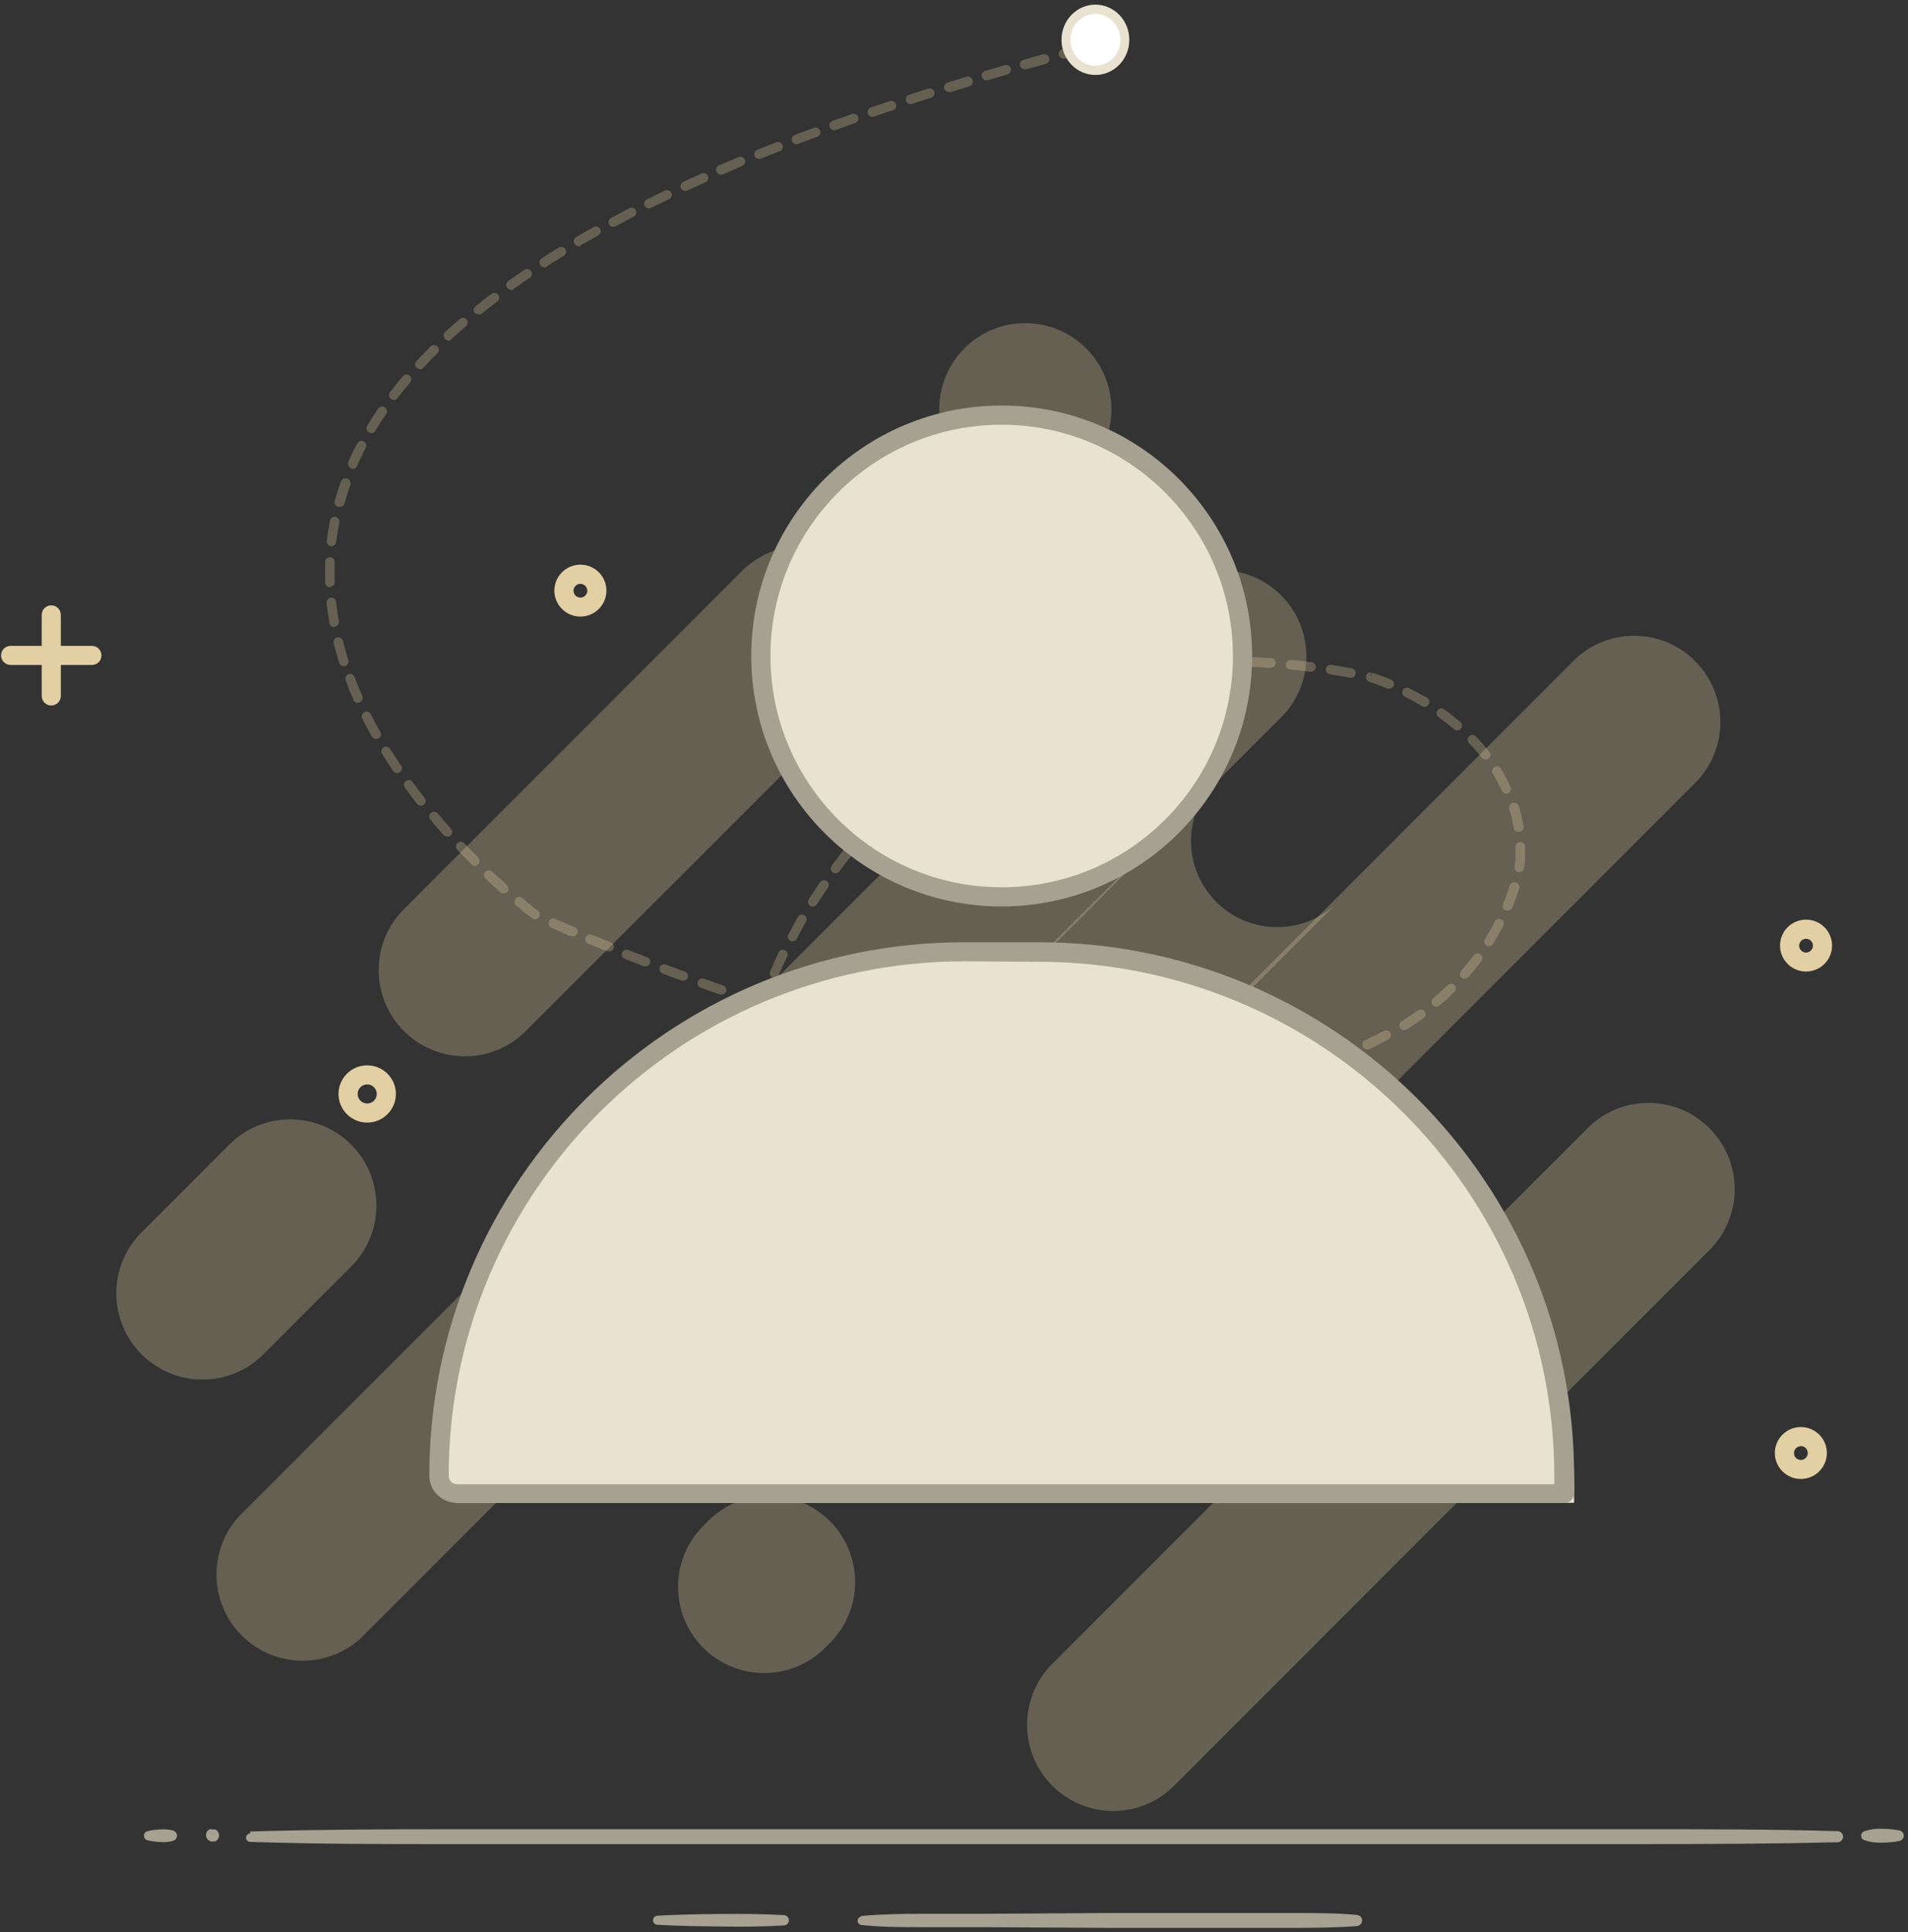 <?xml version="1.0" encoding="utf-8"?>
<!-- Generator: Adobe Illustrator 16.0.0, SVG Export Plug-In . SVG Version: 6.00 Build 0)  -->
<!DOCTYPE svg PUBLIC "-//W3C//DTD SVG 1.1//EN" "http://www.w3.org/Graphics/SVG/1.1/DTD/svg11.dtd">
<svg version="1.1" id="Layer_1" xmlns="http://www.w3.org/2000/svg" xmlns:xlink="http://www.w3.org/1999/xlink" x="0px" y="0px"
	 width="160px" height="162px" viewBox="0 0 160 162" enable-background="new 0 0 160 162" xml:space="preserve">
<rect x="0" y="0" width="160" height="162" fill="#333333" stroke="none"/>
<title>4F155AA4-B5DF-4F59-9432-292D6AEFFC3C</title>
<desc>Created with sketchtool.</desc>
<g id="Page-1">
	<g id="_x30_2-Support-home-empty-state" transform="translate(-640, -858)">
		<g id="myopentickets" transform="translate(0, 751)">
			<g id="Group-9">
				<g id="No-requesters-_x28_1_x29_" transform="translate(640, 107)">
					<g id="Group-45" transform="translate(9, 27)">
						<g id="Fill-1" transform="translate(77.106, 65.089)" opacity="0.29">
							<path id="Path" fill="#E2CFA3" d="M1.96,47.587L47.204,2.323C50.052-0.333,54.49-0.254,57.243,2.5
								c2.752,2.754,2.831,7.194,0.177,10.044L12.177,57.809c-2.849,2.655-7.287,2.576-10.04-0.178S-0.694,50.437,1.96,47.587"/>
						</g>
						<g id="Group-5" transform="translate(0, 66.696)" opacity="0.29">
							<g id="Fill-3">
								<path id="Path_1_" fill="#E2CFA3" d="M3.052,9.45l6.996-6.999c1.802-1.935,4.516-2.731,7.077-2.077
									c2.562,0.654,4.562,2.655,5.215,5.218c0.654,2.563-0.142,5.278-2.076,7.081l-6.996,6.998
									c-1.802,1.936-4.516,2.732-7.077,2.078S1.63,19.093,0.976,16.53C0.322,13.968,1.118,11.253,3.052,9.45"/>
							</g>
						</g>
						<g id="Fill-6" transform="translate(81.926, 68.304)" opacity="0.29">
							<path id="Path_2_" fill="#E2CFA3" d="M0.362,21.126L21.035,0.443c-2.606,2.855-2.506,7.258,0.229,9.992
								c2.735,2.732,7.135,2.83,9.988,0.221L10.571,31.339c1.964-1.795,2.785-4.523,2.136-7.104
								c-0.648-2.581-2.662-4.597-5.241-5.249c-2.58-0.65-5.309,0.168-7.104,2.133"/>
						</g>
						<g id="Fill-8" transform="translate(73.09, 38.571)" opacity="0.29">
							<path id="Path_3_" fill="#E2CFA3" d="M0.353,19.343L19.726,0c-2.654,2.85-2.575,7.29,0.178,10.044
								c2.752,2.754,7.191,2.833,10.039,0.177L10.57,29.603c2.654-2.85,2.576-7.29-0.177-10.044s-7.191-2.832-10.04-0.178"/>
						</g>
						<g id="Fill-10" transform="translate(64.255, 25.714)" opacity="0.29">
							<path id="Path_4_" fill="#E2CFA3" d="M2.329,59.086L58.85,2.539c2.846-2.657,7.284-2.583,10.039,0.169
								c2.756,2.752,2.837,7.192,0.186,10.044L12.553,69.308c-2.838,2.722-7.33,2.676-10.112-0.104
								C-0.34,66.422-0.39,61.928,2.329,59.086"/>
						</g>
						<g id="Fill-12" transform="translate(8.835, 20.089)" opacity="0.29">
							<path id="Path_5_" fill="#E2CFA3" d="M2.209,80.044L79.155,3.062c1.795-1.964,4.523-2.783,7.103-2.132
								c2.579,0.651,4.593,2.667,5.241,5.249c0.649,2.581-0.171,5.31-2.136,7.104L12.425,90.257
								c-2.853,2.61-7.253,2.513-9.987-0.222C-0.297,87.302-0.398,82.9,2.209,80.044"/>
						</g>
						<g id="Fill-14" transform="translate(22.489, 18.482)" opacity="0.29">
							<path id="Path_6_" fill="#E2CFA3" d="M2.161,30.97L30.706,2.411c1.824-1.833,4.486-2.554,6.985-1.89s4.453,2.61,5.128,5.106
								c0.675,2.497-0.033,5.164-1.856,6.997L12.369,41.192c-2.854,2.607-7.255,2.506-9.987-0.229S-0.448,33.824,2.161,30.97"/>
						</g>
						<g id="Fill-16" transform="translate(69.074, 0)" opacity="0.29">
							<path id="Path_7_" fill="#E2CFA3" d="M2.802,2.202l0.17-0.168C5.82-0.622,10.259-0.544,13.011,2.21
								c2.752,2.754,2.831,7.194,0.177,10.044l-0.177,0.169c-2.821,2.814-7.387,2.814-10.209,0l0,0
								C-0.015,9.6-0.015,5.025,2.802,2.202"/>
						</g>
						<g id="Fill-18" transform="translate(47.388, 98.036)" opacity="0.29">
							<path id="Path_8_" fill="#E2CFA3" d="M2.586,2.901l0.168-0.169c1.794-1.965,4.522-2.786,7.102-2.137
								c2.58,0.648,4.595,2.663,5.246,5.244c0.651,2.58-0.167,5.311-2.131,7.106l-0.168,0.177c-2.822,2.82-7.395,2.82-10.217,0l0,0
								C-0.233,10.298-0.233,5.724,2.586,2.901"/>
						</g>
						<g id="Fill-22" transform="translate(146.984, 126.161)">
							<path id="Path_9_" fill="#A7A192" d="M0.354,0.378C0.828,0.214,1.33,0.143,1.831,0.169c0.499,0,0.996,0.049,1.485,0.145
								C3.52,0.361,3.663,0.542,3.663,0.751S3.52,1.141,3.317,1.189C2.827,1.285,2.33,1.333,1.831,1.333
								C1.33,1.359,0.828,1.289,0.354,1.124c-0.161-0.053-0.27-0.203-0.27-0.373S0.193,0.431,0.354,0.378"/>
						</g>
						<g id="Fill-26" transform="translate(11.245, 126.161)">
							<path id="Path_10_" fill="#A7A192" d="M0.731,0.394c5.55-0.161,11.1-0.186,16.65-0.186h16.642h33.3h33.292h16.65
								c5.55,0,11.092,0,16.642,0.161c0.232,0.03,0.405,0.229,0.405,0.462c0,0.234-0.173,0.432-0.405,0.463
								c-5.55,0.145-11.092,0.152-16.642,0.16h-16.65H67.324h-33.3H17.381c-5.55,0-11.101,0-16.65-0.186
								C0.636,1.267,0.545,1.227,0.48,1.158C0.415,1.087,0.381,0.996,0.385,0.9c0.008-0.188,0.158-0.338,0.346-0.346"/>
						</g>
						<g id="Fill-30" transform="translate(8.032, 126.161)">
							<path id="Path_11_" fill="#A7A192" d="M0.667,0.225c0.072-0.008,0.145-0.008,0.217,0h0.104C1.028,0.234,1.066,0.25,1.1,0.273
								c0.248,0.173,0.313,0.512,0.145,0.764C1.205,1.093,1.156,1.142,1.1,1.181C1.066,1.205,1.028,1.22,0.988,1.23H0.884
								c-0.072,0.008-0.145,0.008-0.217,0c-0.14-0.031-0.261-0.116-0.338-0.236C0.252,0.872,0.226,0.726,0.257,0.586
								C0.298,0.38,0.46,0.218,0.667,0.177"/>
						</g>
						<g id="Fill-34" transform="translate(2.41, 126.161)">
							<path id="Path_12_" fill="#A7A192" d="M0.956,0.37c0.353-0.087,0.713-0.136,1.076-0.145c0.365-0.032,0.731,0.001,1.084,0.097
								c0.237,0.073,0.371,0.324,0.297,0.563c-0.047,0.14-0.157,0.25-0.297,0.297C2.763,1.277,2.397,1.31,2.032,1.278
								C1.669,1.269,1.308,1.22,0.956,1.133c-0.103-0.024-0.19-0.09-0.244-0.181c-0.053-0.092-0.066-0.2-0.037-0.302
								C0.706,0.51,0.816,0.401,0.956,0.37"/>
						</g>
						<g id="Group-40" transform="translate(62.649, 133.393)">
							<g id="Fill-38">
								<path id="Path_13_" fill="#A7A192" d="M0.578,0.25C2.313,0.089,4.04,0.064,5.775,0.064h5.197L21.365,0h15.582
									c1.734,0,3.47,0,5.197,0.161c0.123,0.009,0.238,0.065,0.32,0.159c0.081,0.094,0.121,0.215,0.113,0.339
									c-0.025,0.229-0.205,0.409-0.434,0.435c-1.728,0.136-3.463,0.145-5.197,0.152H21.365L10.972,1.189H5.775
									c-1.735,0-3.462,0-5.197-0.185C0.401,0.978,0.27,0.826,0.27,0.646c0-0.178,0.131-0.33,0.308-0.357"/>
							</g>
						</g>
						<g id="Fill-43" transform="translate(44.979, 133.393)">
							<path id="Path_14_" fill="#A7A192" d="M1.149,0.224c1.775-0.096,3.55-0.128,5.325-0.145c1.775-0.016,3.55,0,5.325,0.098
								c0.214,0.029,0.375,0.213,0.375,0.43s-0.16,0.4-0.375,0.43c-1.775,0.112-3.55,0.12-5.325,0.096
								c-1.775-0.023-3.55-0.048-5.325-0.145C1.046,0.986,0.948,0.943,0.878,0.867s-0.106-0.178-0.099-0.28
								C0.795,0.39,0.952,0.236,1.149,0.224"/>
						</g>
					</g>
					<g id="Group-48" transform="translate(0, 40)">
						<g id="Stroke-15" transform="translate(148.385, 79.2)">
							<path id="Shape" fill="#E2CFA3" d="M2.63,4.8c-1.204,0-2.182-0.975-2.182-2.176c0-1.202,0.978-2.176,2.182-2.176
								c1.205,0,2.182,0.974,2.182,2.176C4.812,3.825,3.835,4.8,2.63,4.8z M2.63,2.056c-0.234,0-0.445,0.142-0.533,0.357
								C2.007,2.63,2.058,2.878,2.226,3.042c0.166,0.164,0.416,0.211,0.631,0.119C3.074,3.07,3.212,2.858,3.208,2.624
								C3.21,2.47,3.151,2.321,3.042,2.212C2.933,2.102,2.785,2.04,2.63,2.04V2.056z"/>
						</g>
						<g id="Group-23" transform="translate(0, 10.4)">
							<g id="Stroke-19" transform="translate(3.208, 0)">
								<path id="Path_15_" fill="#E2CFA3" d="M1.091,8.752c-0.443,0-0.802-0.358-0.802-0.8v-6.8c0-0.441,0.359-0.8,0.802-0.8
									c0.443,0,0.802,0.358,0.802,0.8v6.8C1.893,8.394,1.534,8.752,1.091,8.752z"/>
							</g>
							<g id="Stroke-21" transform="translate(0, 3.2)">
								<path id="Path_16_" fill="#E2CFA3" d="M7.708,2.152H0.89c-0.443,0-0.802-0.358-0.802-0.8s0.359-0.8,0.802-0.8h6.818
									c0.443,0,0.802,0.358,0.802,0.8S8.151,2.152,7.708,2.152z"/>
							</g>
						</g>
						<g id="Stroke-24" transform="translate(45.719, 7.2)">
							<path id="Shape_1_" fill="#E2CFA3" d="M2.952,4.496c-0.882,0-1.678-0.53-2.016-1.343C0.599,2.34,0.785,1.404,1.409,0.781
								C2.033,0.159,2.971-0.027,3.787,0.31c0.815,0.337,1.347,1.13,1.347,2.01C5.133,3.522,4.157,4.496,2.952,4.496L2.952,4.496z
								 M2.952,1.752c-0.234,0-0.445,0.141-0.534,0.357S2.379,2.574,2.546,2.738c0.167,0.164,0.417,0.211,0.632,0.12
								C3.394,2.766,3.532,2.554,3.529,2.32C3.525,2.005,3.268,1.752,2.952,1.752L2.952,1.752z"/>
						</g>
						<g id="Stroke-26" transform="translate(149.188, 36.8)">
							<path id="Shape_2_" fill="#E2CFA3" d="M2.262,4.656c-1.205,0-2.182-0.974-2.182-2.176c0-1.202,0.977-2.176,2.182-2.176
								S4.443,1.278,4.443,2.48C4.443,3.682,3.467,4.656,2.262,4.656z M2.262,1.912c-0.234,0-0.445,0.141-0.534,0.357
								S1.689,2.734,1.856,2.898s0.417,0.211,0.632,0.12C2.704,2.926,2.843,2.714,2.84,2.48c0-0.152-0.062-0.297-0.17-0.404
								C2.561,1.969,2.414,1.91,2.262,1.912z"/>
						</g>
						<g id="Stroke-28" transform="translate(72.99, 0)">
							<path id="Shape_3_" fill="#E2CFA3" d="M1.997,5.192C1.857,5.19,1.719,5.154,1.596,5.088C1.41,4.982,1.275,4.806,1.219,4.6
								L0.553,2.152C0.497,1.947,0.524,1.729,0.63,1.544s0.28-0.32,0.485-0.376l2.455-0.672c0.205-0.057,0.424-0.029,0.609,0.076
								C4.364,0.677,4.5,0.851,4.556,1.056L5.23,3.512C5.286,3.717,5.258,3.936,5.153,4.12c-0.105,0.185-0.28,0.32-0.485,0.376
								L2.206,5.16C2.139,5.183,2.068,5.194,1.997,5.192L1.997,5.192z M2.31,2.496l0.249,0.912L3.465,3.2L3.208,2.256L2.31,2.496z"
								/>
						</g>
						<g id="Stroke-35" transform="translate(28.073, 48.8)">
							<path id="Shape_4_" fill="#E2CFA3" d="M2.719,5.32c-1.329,0-2.406-1.075-2.406-2.399c0-1.326,1.077-2.4,2.406-2.4
								s2.406,1.074,2.406,2.4C5.125,4.245,4.048,5.32,2.719,5.32z M2.719,2.12c-0.443,0-0.802,0.358-0.802,0.801
								c0,0.441,0.359,0.799,0.802,0.799s0.802-0.357,0.802-0.799C3.521,2.478,3.162,2.12,2.719,2.12z"/>
						</g>
					</g>
					<g id="Group-11" transform="translate(27, 3)">
						<g id="Stroke-1" opacity="0.29">
							<path id="Shape_5_" fill="#E2CFA3" d="M65.233,112.263h-0.072c-0.505-0.089-1.066-0.192-1.675-0.32
								c-0.105-0.021-0.196-0.083-0.255-0.172s-0.079-0.197-0.059-0.302c0.021-0.104,0.083-0.195,0.172-0.254
								s0.197-0.08,0.302-0.059c0.601,0.129,1.154,0.232,1.65,0.313c0.222,0.018,0.387,0.212,0.369,0.434
								c-0.018,0.221-0.211,0.387-0.433,0.368V112.263z M61.914,111.59h-0.088c-0.529-0.129-1.082-0.257-1.65-0.409
								c-0.104-0.026-0.192-0.093-0.246-0.185c-0.055-0.092-0.07-0.201-0.043-0.305c0.059-0.211,0.275-0.339,0.488-0.288
								c0.562,0.152,1.107,0.28,1.604,0.401c0.104,0.022,0.195,0.086,0.253,0.176c0.058,0.091,0.075,0.2,0.052,0.305
								C62.238,111.455,62.09,111.578,61.914,111.59L61.914,111.59z M58.637,110.74c-0.035,0.008-0.07,0.008-0.105,0
								c-0.537-0.152-1.082-0.313-1.603-0.489c-0.21-0.068-0.325-0.294-0.257-0.505c0.031-0.102,0.104-0.188,0.198-0.235
								c0.095-0.049,0.206-0.056,0.308-0.021l1.603,0.48c0.103,0.029,0.188,0.099,0.239,0.191c0.051,0.094,0.063,0.203,0.033,0.306
								C58.996,110.646,58.822,110.76,58.637,110.74L58.637,110.74z M55.43,109.723c-0.045,0.008-0.092,0.008-0.137,0
								c-0.528-0.185-1.058-0.385-1.603-0.594c-0.205-0.078-0.309-0.307-0.232-0.513c0.038-0.101,0.114-0.182,0.212-0.226
								c0.098-0.043,0.209-0.046,0.309-0.007c0.529,0.2,1.051,0.401,1.604,0.577c0.208,0.075,0.318,0.303,0.248,0.513
								c-0.066,0.164-0.232,0.265-0.408,0.249H55.43z M52.279,108.496c-0.053,0.012-0.107,0.012-0.16,0
								c-0.521-0.217-1.042-0.449-1.555-0.697c-0.14-0.055-0.237-0.184-0.252-0.332c-0.015-0.149,0.054-0.295,0.18-0.377
								c0.126-0.082,0.287-0.086,0.417-0.012c0.505,0.24,1.018,0.465,1.523,0.681c0.222,0.042,0.367,0.255,0.325,0.477
								s-0.255,0.366-0.477,0.325V108.496z M49.226,107.054c-0.065,0-0.128-0.017-0.185-0.048c-0.505-0.257-1.002-0.537-1.499-0.802
								c-0.192-0.112-0.257-0.36-0.144-0.554c0.113-0.191,0.36-0.256,0.553-0.144c0.481,0.28,0.962,0.553,1.458,0.802
								c0.161,0.086,0.243,0.271,0.199,0.447c-0.043,0.178-0.201,0.303-0.383,0.306V107.054z M46.308,105.362
								c-0.077-0.001-0.151-0.023-0.216-0.063c-0.481-0.313-0.954-0.634-1.411-0.971c-0.176-0.133-0.215-0.381-0.088-0.561
								c0.063-0.086,0.157-0.145,0.262-0.16c0.105-0.018,0.213,0.01,0.299,0.072c0.449,0.328,0.906,0.641,1.371,0.945
								c0.186,0.12,0.24,0.367,0.121,0.553c-0.076,0.116-0.206,0.186-0.345,0.185H46.308z M43.574,103.383
								c-0.093,0.003-0.185-0.028-0.256-0.088c-0.449-0.369-0.882-0.754-1.283-1.139c-0.078-0.072-0.122-0.174-0.122-0.279
								c0-0.107,0.044-0.209,0.122-0.281c0.075-0.076,0.178-0.118,0.285-0.118s0.209,0.042,0.285,0.118
								c0.393,0.369,0.801,0.737,1.25,1.098c0.082,0.067,0.133,0.165,0.143,0.271c0.009,0.106-0.025,0.211-0.095,0.291
								C43.821,103.348,43.698,103.396,43.574,103.383z M41.122,101.066c-0.113,0.002-0.221-0.045-0.297-0.128
								c-0.393-0.433-0.801-0.874-1.106-1.313c-0.137-0.174-0.108-0.424,0.064-0.562c0.175-0.135,0.426-0.103,0.561,0.071
								c0.337,0.426,0.689,0.85,1.074,1.259c0.154,0.159,0.154,0.411,0,0.569c-0.083,0.068-0.19,0.1-0.296,0.088V101.066z
								 M39.053,98.414c-0.136-0.002-0.262-0.07-0.336-0.184c-0.313-0.481-0.609-0.979-0.874-1.483
								c-0.104-0.196-0.028-0.44,0.168-0.545c0.197-0.104,0.441-0.028,0.545,0.169c0.257,0.48,0.537,0.961,0.802,1.426
								c0.06,0.089,0.08,0.197,0.058,0.303c-0.023,0.104-0.087,0.194-0.178,0.25c-0.057,0.031-0.12,0.047-0.185,0.049V98.414z
								 M37.45,95.441c-0.161-0.004-0.306-0.101-0.369-0.249c-0.216-0.528-0.409-1.073-0.577-1.603
								c-0.063-0.213,0.054-0.436,0.265-0.505c0.21-0.063,0.431,0.056,0.497,0.265c0.161,0.528,0.353,1.049,0.562,1.555
								c0.061,0.172-0.002,0.362-0.152,0.465c-0.06,0.032-0.125,0.051-0.192,0.056L37.45,95.441z M36.472,92.235
								c-0.189-0.003-0.352-0.136-0.393-0.321c-0.112-0.561-0.208-1.129-0.265-1.698c-0.016-0.144,0.046-0.284,0.162-0.369
								s0.269-0.103,0.401-0.044c0.132,0.058,0.223,0.182,0.239,0.324c0.064,0.545,0.144,1.09,0.256,1.604
								c0.04,0.216-0.098,0.425-0.313,0.473L36.472,92.235z M36.096,88.885c-0.215,0.001-0.393-0.169-0.401-0.385
								c0-0.176,0-0.352,0-0.528c0-0.393,0-0.802,0-1.194c0.006-0.105,0.054-0.205,0.134-0.276c0.08-0.071,0.184-0.106,0.291-0.101
								c0.106,0.007,0.206,0.055,0.276,0.135s0.107,0.184,0.1,0.291c0,0.385,0,0.801,0,1.146c0,0.169,0,0.337,0,0.505
								c0.004,0.107-0.035,0.211-0.109,0.288s-0.177,0.12-0.284,0.12H36.096z M71.342,88.156c-0.222,0-0.401-0.18-0.401-0.4
								c0-0.222,0.18-0.401,0.401-0.401c0.568,0,1.13,0,1.675-0.04l0,0c0.222,0,0.401,0.18,0.401,0.4
								c0,0.222-0.18,0.401-0.401,0.401c-0.554,0-1.122,0-1.699,0.04H71.342z M69.65,88.156L69.65,88.156
								c-0.554,0-1.123,0-1.699-0.057c-0.106-0.004-0.206-0.051-0.277-0.129c-0.07-0.078-0.106-0.182-0.1-0.287
								c-0.004-0.108,0.041-0.213,0.121-0.285s0.188-0.105,0.295-0.092l1.676,0.048c0.221,0,0.4,0.18,0.4,0.401
								c0,0.221-0.18,0.4-0.4,0.4H69.65z M74.708,88.044c-0.222,0-0.401-0.18-0.401-0.401c0-0.221,0.18-0.4,0.401-0.4
								c0.562,0,1.122-0.08,1.659-0.137c0.218-0.019,0.412,0.137,0.441,0.354c0.023,0.219-0.135,0.416-0.354,0.44
								c-0.553,0.056-1.122,0.104-1.699,0.145H74.708z M66.283,88.044L66.283,88.044c-0.553,0-1.114-0.08-1.691-0.136
								c-0.105-0.009-0.203-0.059-0.271-0.141s-0.1-0.188-0.089-0.293c0.024-0.217,0.216-0.375,0.433-0.36l1.676,0.136
								c0.221,0,0.4,0.18,0.4,0.401s-0.18,0.4-0.4,0.4L66.283,88.044z M62.916,87.739L62.916,87.739
								c-0.553-0.063-1.113-0.128-1.683-0.208c-0.106-0.012-0.203-0.066-0.269-0.151c-0.064-0.085-0.092-0.192-0.076-0.298
								c0.029-0.219,0.229-0.373,0.449-0.345l1.667,0.208c0.219,0.025,0.376,0.223,0.353,0.441
								c-0.051,0.204-0.249,0.336-0.457,0.305L62.916,87.739z M78.059,87.739c-0.198-0.002-0.365-0.148-0.393-0.345
								c-0.016-0.104,0.01-0.211,0.074-0.295c0.063-0.084,0.158-0.14,0.262-0.154c0.57-0.08,1.115-0.168,1.652-0.264
								c0.217-0.039,0.424,0.104,0.465,0.32c0.039,0.217-0.104,0.424-0.321,0.465c-0.545,0.104-1.106,0.192-1.683,0.272H78.059z
								 M59.574,87.299H59.51l-1.667-0.273c-0.104-0.016-0.199-0.072-0.261-0.158c-0.063-0.086-0.086-0.193-0.068-0.298
								c0.037-0.216,0.24-0.362,0.457-0.329l1.668,0.265c0.221,0.019,0.386,0.212,0.368,0.433c-0.018,0.222-0.212,0.387-0.433,0.369
								V87.299z M81.377,87.139c-0.221,0.023-0.42-0.136-0.445-0.357c-0.023-0.221,0.136-0.42,0.357-0.444
								c0.553-0.12,1.09-0.257,1.604-0.401c0.221-0.057,0.447,0.076,0.504,0.297c0.059,0.222-0.074,0.447-0.296,0.505
								c-0.537,0.145-1.082,0.28-1.651,0.409L81.377,87.139z M56.248,86.737h-0.072c-0.554-0.104-1.107-0.208-1.668-0.328
								c-0.104-0.02-0.195-0.079-0.254-0.167s-0.08-0.195-0.059-0.298c0.045-0.218,0.254-0.36,0.473-0.321
								c0.562,0.113,1.106,0.225,1.651,0.321c0.217,0.04,0.36,0.248,0.321,0.465c-0.053,0.179-0.224,0.296-0.409,0.28L56.248,86.737
								z M84.623,86.248c-0.172-0.002-0.324-0.115-0.376-0.279c-0.036-0.102-0.028-0.213,0.021-0.308s0.133-0.167,0.236-0.198
								c0.537-0.176,1.058-0.36,1.563-0.561c0.1-0.039,0.211-0.037,0.309,0.008c0.099,0.043,0.175,0.124,0.213,0.225
								c0.076,0.205-0.027,0.434-0.232,0.513c-0.514,0.2-1.051,0.393-1.604,0.577c-0.049,0.002-0.099-0.006-0.145-0.023
								L84.623,86.248z M52.905,86.024h-0.08c-0.545-0.112-1.098-0.241-1.651-0.368c-0.104-0.023-0.195-0.088-0.252-0.178
								s-0.076-0.199-0.052-0.304c0.021-0.105,0.084-0.197,0.176-0.253c0.091-0.057,0.202-0.072,0.305-0.043l1.603,0.368
								c0.104,0.021,0.195,0.083,0.252,0.172c0.057,0.089,0.076,0.198,0.052,0.301C53.217,85.887,53.075,86.009,52.905,86.024z
								 M36.296,85.495H36.24c-0.219-0.028-0.373-0.229-0.345-0.448c0.072-0.553,0.16-1.123,0.272-1.691
								c0.048-0.215,0.257-0.352,0.473-0.313c0.104,0.018,0.197,0.077,0.257,0.165c0.059,0.088,0.079,0.196,0.056,0.3
								c-0.104,0.561-0.192,1.105-0.265,1.604c-0.008,0.205-0.171,0.371-0.376,0.384H36.296z M49.618,85.271h-0.096l-1.603-0.409
								c-0.212-0.059-0.34-0.274-0.289-0.489c0.026-0.104,0.093-0.191,0.185-0.246c0.092-0.054,0.201-0.068,0.304-0.042l1.604,0.409
								c0.215,0.055,0.347,0.271,0.296,0.488c-0.05,0.171-0.207,0.289-0.385,0.289H49.618z M87.734,84.975
								c-0.223,0.047-0.439-0.096-0.485-0.316c-0.047-0.222,0.095-0.439,0.316-0.485c0.513-0.232,1.01-0.48,1.483-0.737
								c0.094-0.051,0.205-0.061,0.307-0.029c0.104,0.031,0.188,0.103,0.238,0.197c0.05,0.094,0.061,0.203,0.029,0.305
								c-0.032,0.102-0.104,0.186-0.197,0.232c-0.49,0.265-0.994,0.521-1.531,0.802c-0.047,0.013-0.097,0.015-0.145,0.008
								L87.734,84.975z M46.348,84.43h-0.104l-1.603-0.449c-0.144-0.039-0.255-0.15-0.293-0.294c-0.039-0.144,0.003-0.296,0.108-0.4
								s0.258-0.146,0.401-0.106c0.545,0.16,1.09,0.305,1.603,0.448c0.221,0.028,0.377,0.231,0.349,0.453s-0.231,0.377-0.453,0.349
								H46.348z M43.142,83.508c-0.037,0.008-0.075,0.008-0.112,0l-1.604-0.48c-0.21-0.069-0.327-0.293-0.264-0.506
								c0.065-0.209,0.287-0.326,0.497-0.264l1.603,0.48c0.212,0.063,0.334,0.285,0.272,0.497c-0.056,0.179-0.23,0.292-0.417,0.272
								H43.142z M90.74,83.379c-0.178,0-0.334-0.117-0.385-0.287c-0.049-0.17,0.019-0.354,0.168-0.449
								c0.473-0.297,0.938-0.609,1.379-0.93c0.179-0.131,0.43-0.092,0.561,0.088s0.092,0.431-0.088,0.561
								c-0.457,0.329-0.938,0.658-1.427,0.962c-0.073,0.032-0.154,0.04-0.232,0.024L90.74,83.379z M39.895,82.546h-0.128
								l-1.603-0.521c-0.102-0.031-0.188-0.103-0.236-0.198c-0.048-0.095-0.056-0.206-0.021-0.307
								c0.068-0.21,0.294-0.325,0.505-0.257l1.603,0.521c0.222,0.033,0.374,0.239,0.341,0.461c-0.033,0.221-0.24,0.373-0.461,0.34
								V82.546z M36.953,82.209h-0.08c-0.212-0.059-0.34-0.274-0.289-0.488c0.022-0.071,0.041-0.144,0.056-0.217h-0.056
								l-1.603-0.545c-0.21-0.072-0.322-0.303-0.249-0.513c0.073-0.21,0.303-0.321,0.513-0.249l1.604,0.546l0,0
								c0.064-0.217,0.128-0.433,0.2-0.657c0.069-0.211,0.293-0.328,0.505-0.265c0.21,0.069,0.325,0.294,0.257,0.505
								c-0.168,0.545-0.321,1.074-0.457,1.604c-0.061,0.165-0.225,0.27-0.401,0.256V82.209z M93.441,81.408
								c-0.168-0.002-0.316-0.107-0.373-0.264c-0.057-0.157-0.011-0.333,0.116-0.441c0.417-0.354,0.802-0.729,1.227-1.114
								c0.073-0.075,0.175-0.118,0.28-0.118s0.207,0.043,0.281,0.118c0.075,0.075,0.118,0.178,0.118,0.284
								c0,0.107-0.043,0.209-0.118,0.285c-0.409,0.393-0.803,0.801-1.275,1.154c-0.072,0.059-0.163,0.09-0.256,0.088V81.408z
								 M33.499,80.383c-0.045,0.008-0.091,0.008-0.136,0l-1.604-0.578c-0.205-0.078-0.308-0.307-0.232-0.512
								c0.075-0.209,0.305-0.316,0.513-0.241l1.603,0.577c0.102,0.035,0.185,0.108,0.231,0.205c0.047,0.096,0.053,0.207,0.017,0.308
								c-0.073,0.149-0.227,0.24-0.393,0.232V80.383z M30.292,79.221c-0.045,0.008-0.091,0.008-0.136,0l-1.603-0.594
								c-0.203-0.085-0.302-0.315-0.225-0.521c0.079-0.205,0.307-0.309,0.513-0.232l1.603,0.593c0.1,0.037,0.182,0.114,0.225,0.212
								c0.043,0.099,0.046,0.209,0.007,0.31c-0.066,0.135-0.202,0.221-0.353,0.225L30.292,79.221z M95.814,79.052
								c-0.098-0.001-0.19-0.035-0.266-0.097c-0.076-0.074-0.118-0.177-0.118-0.283c0-0.107,0.042-0.21,0.118-0.285
								c0.361-0.417,0.705-0.85,1.034-1.29c0.136-0.173,0.384-0.208,0.562-0.081c0.085,0.064,0.141,0.159,0.156,0.264
								c0.016,0.105-0.013,0.212-0.076,0.297c-0.337,0.457-0.697,0.906-1.074,1.339c-0.08,0.082-0.189,0.129-0.305,0.128
								L95.814,79.052z M37.947,78.98c-0.053,0.011-0.107,0.011-0.161,0c-0.098-0.043-0.175-0.123-0.214-0.222
								c-0.04-0.1-0.037-0.21,0.006-0.308c0.128-0.304,0.36-0.801,0.713-1.603c0.1-0.197,0.34-0.275,0.537-0.176
								c0.095,0.045,0.168,0.126,0.203,0.226c0.034,0.1,0.028,0.209-0.019,0.303c-0.345,0.697-0.569,1.226-0.697,1.522
								c-0.058,0.139-0.188,0.234-0.337,0.249L37.947,78.98z M27.142,78.018c-0.048,0.008-0.096,0.008-0.144,0l-1.603-0.625
								c-0.101-0.038-0.181-0.114-0.224-0.212c-0.042-0.099-0.043-0.21-0.001-0.309c0.082-0.202,0.31-0.301,0.513-0.225l1.604,0.625
								c0.098,0.038,0.177,0.113,0.22,0.209c0.042,0.096,0.044,0.206,0.004,0.303c-0.061,0.132-0.191,0.219-0.336,0.225
								L27.142,78.018z M24.048,76.76c-0.051,0.008-0.102,0.008-0.152,0l-1.563-0.641c-0.206-0.084-0.304-0.319-0.22-0.525
								c0.084-0.206,0.319-0.305,0.525-0.22l1.604,0.641c0.099,0.039,0.178,0.116,0.218,0.214c0.041,0.098,0.04,0.209-0.002,0.307
								C24.386,76.694,24.219,76.786,24.048,76.76z M97.865,76.335c-0.075,0.001-0.15-0.019-0.216-0.056
								c-0.186-0.12-0.239-0.367-0.12-0.553c0.289-0.473,0.568-0.954,0.801-1.435c0.059-0.139,0.189-0.233,0.338-0.246
								c0.15-0.012,0.295,0.061,0.373,0.188c0.08,0.128,0.08,0.289,0.003,0.418c-0.265,0.505-0.545,1.01-0.857,1.499
								c-0.069,0.114-0.194,0.184-0.329,0.184H97.865z M39.462,75.926c-0.064,0-0.128-0.016-0.184-0.048
								c-0.095-0.049-0.167-0.135-0.197-0.238s-0.017-0.214,0.037-0.307c0.24-0.457,0.521-0.954,0.801-1.483
								c0.121-0.166,0.348-0.214,0.526-0.11c0.177,0.103,0.248,0.324,0.164,0.511c-0.305,0.521-0.577,1.01-0.802,1.458
								c-0.068,0.132-0.204,0.215-0.353,0.216H39.462z M20.93,75.47c-0.053,0.011-0.108,0.011-0.161,0l-1.531-0.689
								c-0.204-0.088-0.297-0.325-0.208-0.529c0.088-0.204,0.325-0.297,0.529-0.208l1.547,0.657
								c0.143,0.027,0.261,0.129,0.309,0.266c0.048,0.138,0.019,0.291-0.076,0.401c-0.095,0.11-0.242,0.162-0.385,0.134L20.93,75.47
								z M17.859,74.075c-0.087,0-0.171-0.028-0.24-0.08c-0.273-0.208-0.738-0.569-1.339-1.074c-0.082-0.067-0.133-0.165-0.143-0.27
								c-0.009-0.106,0.025-0.21,0.094-0.291c0.14-0.169,0.391-0.194,0.562-0.056c0.593,0.497,1.05,0.85,1.314,1.05
								c0.174,0.135,0.207,0.386,0.072,0.561c-0.079,0.102-0.2,0.161-0.329,0.16H17.859z M99.396,73.346
								c-0.051,0.008-0.102,0.008-0.152,0c-0.2-0.091-0.295-0.323-0.216-0.529c0.216-0.508,0.405-1.027,0.569-1.555
								c0.044-0.143,0.161-0.252,0.308-0.285c0.146-0.033,0.299,0.014,0.401,0.125c0.102,0.11,0.137,0.266,0.092,0.409
								c-0.176,0.537-0.377,1.082-0.593,1.603C99.732,73.27,99.568,73.362,99.396,73.346L99.396,73.346z M41.162,73.009
								c-0.077-0.002-0.151-0.025-0.216-0.064c-0.186-0.12-0.24-0.367-0.121-0.553c0.289-0.454,0.601-0.927,0.938-1.418
								c0.08-0.119,0.218-0.186,0.361-0.176c0.143,0.01,0.27,0.096,0.333,0.224c0.063,0.129,0.052,0.282-0.028,0.4
								c-0.329,0.481-0.642,0.946-0.93,1.402c-0.07,0.115-0.194,0.185-0.329,0.185H41.162z M15.23,71.911
								c-0.098-0.001-0.192-0.038-0.264-0.104c-0.393-0.345-0.802-0.729-1.259-1.146c-0.104-0.099-0.148-0.246-0.115-0.386
								c0.034-0.14,0.139-0.251,0.277-0.292s0.287-0.006,0.392,0.093l1.243,1.13c0.129,0.11,0.175,0.291,0.113,0.449
								C15.555,71.814,15.4,71.917,15.23,71.911L15.23,71.911z M43.069,70.22c-0.085,0.001-0.169-0.024-0.241-0.072
								c-0.175-0.132-0.214-0.38-0.088-0.561c0.329-0.449,0.673-0.897,1.034-1.354c0.137-0.175,0.39-0.206,0.565-0.068
								s0.205,0.39,0.068,0.565c-0.36,0.449-0.697,0.89-1.018,1.331c-0.073,0.096-0.185,0.154-0.305,0.16H43.069z M100.398,70.116
								h-0.072c-0.216-0.041-0.359-0.248-0.32-0.465c0.057-0.297,0.08-0.465,0.08-0.473v-0.344c0-0.265,0-0.521,0-0.802
								c-0.009-0.106,0.027-0.212,0.098-0.292c0.071-0.081,0.172-0.128,0.279-0.132c0.107-0.011,0.215,0.023,0.295,0.095
								c0.082,0.071,0.129,0.174,0.13,0.282c0,0.265,0,0.537,0,0.801v0.401c0,0.04,0,0.224-0.097,0.569
								c-0.016,0.198-0.178,0.353-0.376,0.361H100.398z M12.825,69.595c-0.105-0.001-0.207-0.045-0.28-0.12
								c-0.385-0.385-0.802-0.802-1.187-1.218c-0.076-0.075-0.119-0.178-0.119-0.285s0.043-0.209,0.119-0.284
								c0.074-0.076,0.175-0.118,0.281-0.118s0.207,0.042,0.28,0.118c0.401,0.427,0.794,0.828,1.179,1.202
								c0.153,0.158,0.153,0.41,0,0.569C13.028,69.538,12.93,69.586,12.825,69.595L12.825,69.595z M45.218,67.576
								c-0.16,0.008-0.309-0.079-0.38-0.221s-0.051-0.313,0.051-0.436c0.361-0.425,0.738-0.857,1.13-1.282
								c0.094-0.116,0.246-0.17,0.393-0.14c0.146,0.03,0.264,0.14,0.305,0.284c0.041,0.145-0.002,0.299-0.112,0.401
								c-0.375,0.417-0.743,0.833-1.106,1.25c-0.078,0.096-0.197,0.149-0.321,0.145H45.218z M10.501,67.135
								c-0.113,0.001-0.22-0.046-0.297-0.128c-0.369-0.417-0.746-0.802-1.114-1.291c-0.069-0.08-0.104-0.185-0.094-0.291
								c0.009-0.106,0.061-0.203,0.143-0.271c0.171-0.141,0.424-0.12,0.569,0.048c0.361,0.44,0.729,0.857,1.098,1.266
								c0.154,0.158,0.154,0.41,0,0.569c-0.095,0.081-0.221,0.115-0.344,0.096H10.501z M100.334,66.758
								c-0.193,0.002-0.36-0.137-0.393-0.329c-0.092-0.542-0.217-1.077-0.377-1.603c-0.043-0.143-0.006-0.298,0.098-0.407
								c0.102-0.108,0.254-0.154,0.4-0.12c0.145,0.035,0.262,0.144,0.305,0.287c0.162,0.556,0.296,1.121,0.4,1.691
								c0.033,0.216-0.113,0.42-0.328,0.457L100.334,66.758z M47.462,65.083c-0.162,0.001-0.308-0.095-0.371-0.244
								c-0.063-0.149-0.031-0.321,0.083-0.437c0.393-0.4,0.802-0.801,1.218-1.186c0.076-0.076,0.178-0.119,0.285-0.119
								s0.209,0.043,0.285,0.119c0.078,0.073,0.122,0.174,0.122,0.281c0,0.106-0.044,0.208-0.122,0.28
								c-0.409,0.393-0.802,0.801-1.194,1.17C47.692,65.037,47.579,65.088,47.462,65.083z M8.296,64.546
								c-0.125,0.002-0.243-0.055-0.321-0.152c-0.345-0.441-0.689-0.89-1.026-1.354c-0.126-0.18-0.087-0.428,0.088-0.561
								c0.086-0.063,0.193-0.089,0.299-0.072c0.105,0.017,0.2,0.074,0.262,0.161c0.329,0.457,0.665,0.897,1.01,1.33
								c0.136,0.178,0.104,0.431-0.072,0.569C8.468,64.519,8.383,64.547,8.296,64.546L8.296,64.546z M99.309,63.544
								c-0.156,0.001-0.297-0.09-0.361-0.232c-0.228-0.497-0.482-0.98-0.761-1.451c-0.056-0.089-0.074-0.197-0.05-0.299
								c0.023-0.103,0.088-0.191,0.178-0.246c0.09-0.057,0.199-0.075,0.303-0.051c0.104,0.024,0.194,0.089,0.25,0.179
								c0.299,0.496,0.566,1.01,0.803,1.539c0.09,0.202,0,0.438-0.201,0.529C99.418,63.534,99.363,63.544,99.309,63.544
								L99.309,63.544z M49.915,62.743c-0.116,0-0.226-0.053-0.297-0.145c-0.075-0.074-0.118-0.175-0.118-0.28
								s0.042-0.207,0.118-0.281c0.417-0.369,0.858-0.737,1.307-1.09c0.081-0.068,0.187-0.101,0.292-0.09
								c0.106,0.01,0.203,0.063,0.269,0.146c0.137,0.175,0.109,0.429-0.064,0.569c-0.441,0.353-0.866,0.706-1.283,1.066
								c-0.056,0.072-0.135,0.12-0.224,0.136V62.743z M6.3,61.821c-0.132,0-0.255-0.066-0.329-0.176
								c-0.32-0.473-0.625-0.946-0.93-1.435c-0.113-0.188-0.057-0.433,0.128-0.553c0.091-0.056,0.201-0.073,0.305-0.047
								s0.193,0.092,0.248,0.184c0.297,0.473,0.602,0.945,0.914,1.402c0.121,0.184,0.071,0.431-0.112,0.553
								C6.46,61.797,6.381,61.822,6.3,61.821z M97.569,60.667c-0.125,0.002-0.243-0.055-0.321-0.152
								c-0.331-0.421-0.684-0.825-1.058-1.21c-0.075-0.076-0.118-0.178-0.118-0.285s0.043-0.209,0.118-0.285
								c0.159-0.154,0.411-0.154,0.569,0c0.4,0.415,0.777,0.851,1.13,1.307c0.135,0.175,0.103,0.426-0.071,0.561
								C97.744,60.652,97.656,60.674,97.569,60.667z M52.544,60.667c-0.171-0.003-0.321-0.115-0.374-0.278
								c-0.052-0.163,0.004-0.341,0.141-0.443c0.449-0.337,0.914-0.666,1.387-0.986c0.088-0.062,0.196-0.085,0.302-0.065
								s0.199,0.081,0.26,0.169c0.121,0.187,0.071,0.436-0.112,0.561c-0.466,0.313-0.914,0.633-1.363,0.962
								c-0.07,0.051-0.155,0.076-0.241,0.072V60.667z M4.529,58.952c-0.145,0.002-0.28-0.074-0.353-0.2
								c-0.272-0.497-0.545-0.994-0.802-1.507c-0.047-0.095-0.054-0.206-0.019-0.307c0.035-0.101,0.108-0.184,0.204-0.23
								c0.094-0.05,0.205-0.059,0.306-0.026c0.101,0.033,0.185,0.106,0.231,0.202c0.249,0.497,0.513,0.994,0.801,1.475
								c0.054,0.092,0.069,0.202,0.04,0.305c-0.029,0.103-0.098,0.189-0.192,0.24c-0.067,0.033-0.142,0.047-0.217,0.04V58.952z
								 M55.31,58.768c-0.141,0.001-0.271-0.072-0.345-0.192c-0.111-0.191-0.051-0.436,0.137-0.553
								c0.473-0.288,0.961-0.585,1.467-0.857c0.192-0.108,0.436-0.04,0.545,0.152c0.104,0.193,0.036,0.434-0.152,0.545
								c-0.497,0.272-0.971,0.553-1.443,0.802C55.461,58.718,55.388,58.755,55.31,58.768z M95.196,58.239
								c-0.095,0-0.185-0.035-0.257-0.096c-0.408-0.345-0.85-0.689-1.307-1.018c-0.176-0.133-0.215-0.381-0.088-0.561
								c0.062-0.088,0.156-0.147,0.262-0.164c0.106-0.017,0.215,0.011,0.3,0.076c0.473,0.336,0.93,0.697,1.354,1.058
								c0.166,0.147,0.184,0.4,0.04,0.569c-0.07,0.078-0.167,0.126-0.272,0.136H95.196z M58.252,57.117
								c-0.151,0-0.29-0.083-0.361-0.216c-0.047-0.096-0.054-0.206-0.02-0.307c0.035-0.101,0.107-0.184,0.204-0.23
								c0.497-0.256,1.01-0.497,1.53-0.737c0.202-0.09,0.438,0,0.529,0.2c0.046,0.097,0.051,0.208,0.013,0.307
								s-0.114,0.18-0.213,0.222c-0.505,0.232-1.01,0.473-1.507,0.721c-0.045,0.024-0.094,0.038-0.145,0.04H58.252z M92.463,56.268
								c-0.073,0.001-0.146-0.018-0.208-0.056c-0.466-0.289-0.954-0.561-1.451-0.801c-0.196-0.1-0.275-0.34-0.177-0.537
								c0.106-0.194,0.346-0.271,0.545-0.176c0.514,0.265,1.019,0.553,1.5,0.801c0.188,0.117,0.248,0.362,0.136,0.553
								c-0.063,0.118-0.18,0.199-0.313,0.216H92.463z M3.014,55.931c-0.16-0.001-0.303-0.095-0.369-0.241
								c-0.224-0.513-0.44-1.042-0.641-1.603c-0.07-0.137-0.055-0.302,0.038-0.425c0.093-0.123,0.249-0.181,0.399-0.15
								s0.271,0.146,0.309,0.294c0.2,0.521,0.409,1.034,0.633,1.539c0.043,0.098,0.045,0.209,0.006,0.308s-0.116,0.179-0.214,0.221
								C3.126,55.906,3.071,55.925,3.014,55.931z M61.354,55.73c-0.161-0.003-0.306-0.1-0.369-0.248
								c-0.039-0.099-0.037-0.209,0.004-0.307c0.043-0.098,0.122-0.175,0.221-0.214c0.521-0.208,1.051-0.409,1.604-0.601
								c0.221-0.073,0.46,0.047,0.533,0.269c0.072,0.221-0.047,0.459-0.269,0.533c-0.529,0.184-1.05,0.376-1.604,0.585
								C61.434,55.747,61.393,55.741,61.354,55.73L61.354,55.73z M89.489,54.729c-0.054,0.007-0.107,0.007-0.16,0
								c-0.89-0.385-1.468-0.553-1.476-0.561c-0.213-0.059-0.346-0.271-0.305-0.489c0.016-0.098,0.071-0.186,0.152-0.242
								c0.082-0.056,0.184-0.076,0.281-0.055l-0.088,0.385l0.16-0.369c0.545,0.166,1.08,0.364,1.604,0.593
								c0.098,0.039,0.178,0.116,0.218,0.214c0.041,0.098,0.04,0.209-0.002,0.307C89.799,54.654,89.648,54.738,89.489,54.729z
								 M64.535,54.617c-0.221,0.031-0.426-0.124-0.456-0.345c-0.031-0.221,0.123-0.426,0.345-0.457
								c0.537-0.168,1.082-0.321,1.604-0.457c0.111-0.031,0.232-0.012,0.329,0.053s0.161,0.168,0.175,0.284
								c0.051,0.212-0.077,0.426-0.288,0.481c-0.545,0.145-1.082,0.289-1.603,0.449C64.605,54.628,64.57,54.625,64.535,54.617
								L64.535,54.617z M86.242,53.815H86.17c-0.561-0.104-1.105-0.201-1.65-0.281c-0.105-0.016-0.2-0.073-0.264-0.159
								c-0.063-0.085-0.09-0.193-0.073-0.298c0.017-0.105,0.073-0.2,0.159-0.263s0.192-0.09,0.298-0.074l1.675,0.289
								c0.222,0.02,0.385,0.215,0.365,0.437c-0.02,0.221-0.215,0.384-0.438,0.364V53.815z M67.807,53.815
								c-0.222,0.022-0.419-0.14-0.441-0.361c-0.021-0.221,0.14-0.418,0.361-0.441c0.545-0.112,1.105-0.216,1.667-0.313
								c0.104-0.019,0.214,0.006,0.301,0.067c0.087,0.062,0.146,0.156,0.164,0.261c0.019,0.104-0.006,0.212-0.067,0.298
								c-0.063,0.086-0.156,0.144-0.262,0.159c-0.553,0.096-1.105,0.2-1.603,0.313L67.807,53.815z M82.908,53.318h-0.049
								c-0.561-0.072-1.121-0.136-1.666-0.185c-0.107-0.01-0.205-0.062-0.273-0.145c-0.067-0.083-0.1-0.189-0.088-0.295
								c0.021-0.219,0.215-0.379,0.434-0.361c0.561,0.056,1.121,0.112,1.69,0.185c0.222,0.013,0.39,0.203,0.377,0.425
								C83.32,53.163,83.129,53.332,82.908,53.318z M71.133,53.262c-0.221,0.016-0.413-0.151-0.429-0.373s0.151-0.413,0.372-0.429
								c0.562-0.072,1.123-0.128,1.699-0.176c0.219-0.014,0.408,0.144,0.434,0.36c0.009,0.106-0.025,0.212-0.094,0.293
								c-0.07,0.081-0.168,0.131-0.275,0.14c-0.561,0.048-1.113,0.112-1.658,0.176L71.133,53.262z M79.549,53.006L79.549,53.006
								l-1.699-0.112c-0.218-0.009-0.389-0.19-0.385-0.409c0.01-0.219,0.189-0.393,0.409-0.393l1.7,0.072c0.221,0,0.4,0.179,0.4,0.4
								s-0.18,0.401-0.4,0.401L79.549,53.006z M74.492,53.006c-0.215,0.004-0.393-0.163-0.401-0.377
								c-0.007-0.106,0.029-0.21,0.101-0.291c0.07-0.08,0.17-0.128,0.275-0.134c0.535,0,1.104-0.016,1.708-0.048l0,0
								c0.222,0,0.401,0.18,0.401,0.401s-0.18,0.4-0.401,0.4c-0.569,0-1.122,0-1.675,0.048H74.492z M1.828,52.854
								c-0.176,0.001-0.332-0.113-0.385-0.28c-0.168-0.545-0.329-1.09-0.465-1.643c-0.051-0.216,0.081-0.434,0.296-0.489
								c0.104-0.026,0.213-0.01,0.304,0.046c0.09,0.056,0.155,0.146,0.177,0.25c0.136,0.537,0.289,1.066,0.449,1.603
								c0.068,0.21-0.046,0.436-0.257,0.505L1.828,52.854z M1.026,49.584c-0.194,0.002-0.361-0.137-0.393-0.329
								c-0.104-0.561-0.185-1.13-0.249-1.699c-0.024-0.221,0.135-0.42,0.357-0.445c0.221-0.024,0.42,0.135,0.445,0.356
								c0.056,0.553,0.136,1.098,0.232,1.603c0.039,0.217-0.104,0.424-0.321,0.465L1.026,49.584z M0.666,46.234
								c-0.215,0-0.393-0.17-0.401-0.385c0-0.265,0-0.521,0-0.801c0-0.281,0-0.625,0-0.946c0.017-0.218,0.198-0.385,0.417-0.385
								c0.22,0.013,0.39,0.197,0.385,0.417c0,0.304,0,0.609,0,0.914c0,0.304,0,0.497,0,0.745c0.004,0.106-0.034,0.21-0.106,0.288
								c-0.072,0.078-0.172,0.125-0.279,0.129L0.666,46.234z M0.802,42.796H0.753c-0.218-0.033-0.372-0.229-0.353-0.449
								c0.072-0.569,0.16-1.138,0.272-1.691c0.018-0.105,0.077-0.198,0.165-0.259c0.087-0.06,0.196-0.083,0.3-0.062
								c0.218,0.044,0.36,0.254,0.321,0.473c-0.112,0.537-0.192,1.082-0.265,1.603C1.186,42.623,1.014,42.792,0.802,42.796z
								 M1.451,39.494H1.347C1.242,39.468,1.152,39.4,1.1,39.306c-0.053-0.094-0.065-0.206-0.034-0.309
								c0.152-0.545,0.329-1.09,0.513-1.603c0.073-0.221,0.312-0.341,0.533-0.269c0.221,0.073,0.341,0.312,0.269,0.533
								c-0.192,0.521-0.353,1.05-0.505,1.603C1.802,39.425,1.628,39.521,1.451,39.494z M2.581,36.288
								c-0.135,0-0.262-0.067-0.336-0.181c-0.074-0.113-0.086-0.256-0.032-0.38c0.225-0.534,0.473-1.047,0.746-1.539
								c0.046-0.096,0.13-0.169,0.231-0.202s0.212-0.024,0.306,0.026c0.095,0.049,0.166,0.135,0.198,0.237s0.021,0.213-0.03,0.308
								c-0.256,0.497-0.497,1.002-0.713,1.491c-0.051,0.161-0.2,0.27-0.369,0.272V36.288z M4.136,33.299
								C4.063,33.3,3.99,33.281,3.928,33.243c-0.187-0.114-0.247-0.356-0.136-0.545c0.289-0.481,0.593-0.961,0.922-1.442
								c0.128-0.181,0.376-0.228,0.561-0.104c0.177,0.13,0.223,0.375,0.104,0.561c-0.32,0.465-0.617,0.93-0.897,1.395
								c-0.065,0.133-0.197,0.219-0.345,0.225V33.299z M6.036,30.518c-0.155,0.006-0.299-0.078-0.368-0.217
								c-0.069-0.138-0.051-0.305,0.047-0.424c0.336-0.441,0.689-0.89,1.066-1.331c0.142-0.17,0.395-0.194,0.565-0.052
								c0.17,0.142,0.194,0.395,0.052,0.565c-0.369,0.44-0.713,0.865-1.05,1.298c-0.064,0.114-0.182,0.187-0.313,0.192V30.518z
								 M8.208,27.945c-0.102,0-0.2-0.04-0.272-0.112c-0.077-0.072-0.121-0.174-0.121-0.28s0.044-0.208,0.121-0.28
								c0.379-0.406,0.772-0.815,1.179-1.227c0.075-0.076,0.178-0.118,0.284-0.118c0.107,0,0.209,0.042,0.285,0.118
								c0.154,0.159,0.154,0.411,0,0.569c-0.409,0.4-0.801,0.801-1.162,1.202c-0.076,0.097-0.19,0.155-0.313,0.16V27.945z
								 M10.613,25.541c-0.111-0.003-0.218-0.049-0.296-0.128c-0.154-0.159-0.154-0.411,0-0.569c0.412-0.374,0.836-0.75,1.274-1.13
								c0.168-0.113,0.394-0.083,0.526,0.07c0.133,0.153,0.13,0.381-0.005,0.531c-0.433,0.377-0.85,0.746-1.25,1.114
								c-0.063,0.092-0.162,0.153-0.272,0.168L10.613,25.541z M13.17,23.337c-0.124,0.022-0.25-0.013-0.345-0.096
								c-0.068-0.081-0.101-0.187-0.09-0.292c0.01-0.105,0.063-0.203,0.146-0.269c0.433-0.353,0.882-0.697,1.339-1.05
								c0.178-0.128,0.426-0.093,0.561,0.08c0.135,0.175,0.103,0.426-0.072,0.561c-0.459,0.347-0.9,0.692-1.322,1.034
								c-0.069,0.054-0.153,0.085-0.241,0.088L13.17,23.337z M15.855,21.294c-0.129,0.001-0.25-0.059-0.329-0.161
								c-0.126-0.18-0.088-0.428,0.088-0.561c0.457-0.329,0.922-0.649,1.395-0.97c0.18-0.094,0.402-0.038,0.516,0.129
								c0.115,0.167,0.085,0.395-0.067,0.528c-0.465,0.321-0.93,0.641-1.371,0.962c-0.068,0.072-0.159,0.117-0.256,0.128
								L15.855,21.294z M18.645,19.402c-0.137,0.003-0.266-0.067-0.337-0.185c-0.121-0.184-0.07-0.431,0.112-0.553
								c0.473-0.305,0.946-0.609,1.435-0.906c0.122-0.076,0.274-0.081,0.401-0.014c0.127,0.068,0.208,0.197,0.212,0.341
								c0.005,0.143-0.067,0.278-0.188,0.354c-0.489,0.297-0.962,0.593-1.419,0.898c-0.066,0.063-0.15,0.105-0.24,0.12
								L18.645,19.402z M21.515,17.631c-0.181,0.001-0.341-0.119-0.39-0.293s0.026-0.36,0.182-0.453
								c0.481-0.28,0.97-0.569,1.475-0.85c0.093-0.051,0.204-0.063,0.306-0.033c0.103,0.03,0.188,0.1,0.239,0.193
								c0.104,0.193,0.036,0.434-0.152,0.545c-0.497,0.272-0.986,0.553-1.459,0.801c-0.055,0.074-0.134,0.125-0.224,0.145
								L21.515,17.631z M24.424,16.028c-0.183-0.002-0.34-0.128-0.383-0.305c-0.043-0.177,0.039-0.361,0.199-0.448
								c0.489-0.264,0.986-0.529,1.491-0.801c0.127-0.087,0.294-0.093,0.428-0.016c0.134,0.078,0.21,0.225,0.198,0.379
								c-0.013,0.154-0.113,0.287-0.257,0.342l-1.483,0.802C24.558,16.012,24.492,16.029,24.424,16.028z M27.422,14.481
								c-0.152-0.003-0.291-0.089-0.361-0.224c-0.047-0.096-0.054-0.206-0.019-0.307c0.034-0.101,0.108-0.184,0.204-0.23
								l1.515-0.745c0.096-0.047,0.206-0.054,0.307-0.02c0.101,0.035,0.184,0.108,0.23,0.204c0.093,0.2,0.012,0.437-0.184,0.537
								l-1.515,0.729C27.545,14.459,27.485,14.478,27.422,14.481z M30.46,13.015c-0.186-0.003-0.345-0.133-0.385-0.314
								c-0.04-0.181,0.05-0.366,0.217-0.447l1.539-0.706c0.201-0.09,0.438,0,0.529,0.201c0.046,0.096,0.05,0.207,0.013,0.307
								c-0.038,0.1-0.115,0.18-0.213,0.222l-1.531,0.697C30.577,13.003,30.519,13.017,30.46,13.015L30.46,13.015z M33.539,11.637
								c-0.222,0.044-0.437-0.1-0.481-0.321c-0.044-0.221,0.099-0.437,0.32-0.481l1.555-0.665c0.206-0.079,0.438,0.016,0.529,0.216
								c0.042,0.098,0.042,0.208,0.002,0.307c-0.041,0.098-0.12,0.175-0.219,0.214l-1.579,0.697
								C33.626,11.623,33.583,11.634,33.539,11.637L33.539,11.637z M36.648,10.33c-0.161-0.003-0.306-0.1-0.369-0.248
								c-0.083-0.204,0.014-0.436,0.216-0.521L38.1,8.928c0.206-0.077,0.436,0.022,0.521,0.225c0.04,0.099,0.038,0.209-0.004,0.307
								c-0.042,0.098-0.121,0.175-0.22,0.214l-1.603,0.625C36.748,10.32,36.698,10.331,36.648,10.33z M39.791,9.088
								c-0.166-0.001-0.315-0.102-0.377-0.256c-0.076-0.206,0.028-0.434,0.232-0.513l1.603-0.601c0.21-0.071,0.439,0.034,0.521,0.24
								c0.075,0.208-0.032,0.438-0.24,0.513l-1.603,0.593C39.883,9.079,39.837,9.087,39.791,9.088L39.791,9.088z M42.949,7.918
								c-0.167-0.004-0.316-0.108-0.377-0.265c-0.075-0.208,0.033-0.438,0.241-0.513l1.603-0.569
								c0.138-0.063,0.299-0.042,0.417,0.054c0.118,0.095,0.172,0.249,0.14,0.397c-0.032,0.148-0.146,0.265-0.292,0.303
								l-1.604,0.569C43.036,7.909,42.993,7.917,42.949,7.918z M46.155,6.796c-0.174,0.002-0.329-0.108-0.385-0.272
								c-0.069-0.208,0.042-0.433,0.249-0.505l1.603-0.545c0.21-0.068,0.437,0.046,0.505,0.256c0.035,0.1,0.029,0.21-0.018,0.305
								c-0.046,0.095-0.13,0.167-0.23,0.2l-1.604,0.537L46.155,6.796z M49.362,5.73c-0.176,0.001-0.332-0.113-0.385-0.28
								c-0.064-0.21,0.049-0.433,0.256-0.505l1.604-0.513c0.102-0.032,0.212-0.022,0.308,0.027c0.095,0.05,0.166,0.135,0.197,0.238
								C51.374,4.797,51.364,4.907,51.314,5c-0.05,0.094-0.135,0.163-0.237,0.193l-1.603,0.513c-0.043,0.018-0.09,0.026-0.136,0.024
								H49.362z M52.568,4.712c-0.175-0.001-0.33-0.114-0.385-0.281c-0.063-0.212,0.054-0.436,0.265-0.505l1.603-0.489
								c0.144-0.042,0.298-0.003,0.405,0.1c0.108,0.104,0.151,0.256,0.116,0.401s-0.146,0.26-0.289,0.301L52.68,4.736L52.568,4.712z
								 M55.774,3.734c-0.222,0.031-0.426-0.123-0.457-0.344c-0.03-0.221,0.124-0.426,0.345-0.457l1.604-0.465
								c0.102-0.032,0.213-0.021,0.307,0.03c0.094,0.052,0.162,0.139,0.189,0.242c0.063,0.212-0.06,0.435-0.271,0.497l-1.604,0.465
								c-0.032,0.018-0.067,0.029-0.104,0.032H55.774z M58.98,2.805c-0.221,0.031-0.426-0.124-0.457-0.345s0.124-0.426,0.346-0.457
								l1.603-0.449c0.144-0.039,0.296,0.002,0.401,0.107c0.105,0.104,0.146,0.257,0.107,0.4c-0.037,0.144-0.148,0.255-0.293,0.294
								l-1.603,0.449c-0.019,0.002-0.038,0.002-0.056,0H58.98z M62.235,1.916c-0.144,0.019-0.286-0.041-0.373-0.155
								c-0.088-0.115-0.108-0.268-0.052-0.401c0.055-0.133,0.178-0.227,0.32-0.246l1.443-0.384c0.221-0.056,0.445,0.079,0.5,0.3
								c0.057,0.221-0.078,0.446-0.3,0.501L62.34,1.916H62.235z"/>
						</g>
						<polygon id="Path_17_" fill="#DAE1E7" points="32.448,95.008 30.861,95.008 30.861,93.405 29.795,93.405 29.795,95.008 
							28.208,95.008 28.208,96.074 29.795,96.074 29.795,97.686 30.861,97.686 30.861,96.074 32.448,96.074 						"/>
					</g>
					<g id="Oval" transform="translate(89, 0)">
						<ellipse fill="#FFFFFF" cx="2.857" cy="3.337" rx="2.468" ry="2.559"/>
						<path id="Shape_6_" fill="#E9E2D0" d="M2.857,6.285c-1.57,0-2.842-1.32-2.842-2.948c0-1.628,1.271-2.948,2.842-2.948
							S5.7,1.708,5.7,3.337C5.7,4.965,4.428,6.285,2.857,6.285L2.857,6.285z M2.857,1.167c-1.156,0-2.092,0.972-2.092,2.17
							c0,1.198,0.936,2.17,2.092,2.17S4.95,4.535,4.95,3.337c0-0.576-0.221-1.128-0.613-1.535C3.945,1.396,3.412,1.167,2.857,1.167z
							"/>
					</g>
					<path id="Path_18_" fill="#E9E2D0" d="M81.377,80h6.271C112.143,80,132,99.92,132,124.494V126H38.501
						c-0.829,0-1.501-0.674-1.501-1.506l0,0C37,99.92,56.857,80,81.352,80H81.377z"/>
					<path id="Shape_7_" fill="#A7A192" d="M131.143,125.998h-92.85c-1.268-0.004-2.292-1.029-2.292-2.293
						C36.022,99.009,56.113,79,80.89,79h6.221C111.902,79,132,99.033,132,123.744v1.494c-0.01,0.216-0.107,0.418-0.269,0.561
						S131.357,126.014,131.143,125.998z M80.873,80.598c-23.89,0.022-43.246,19.333-43.246,43.146c0,0.381,0.307,0.691,0.689,0.695
						h92.024v-0.695c-0.022-23.813-19.396-43.106-43.286-43.106L80.873,80.598z"/>
					<circle id="Oval_1_" fill="#E9E2D0" cx="84" cy="55" r="20"/>
					<path id="Shape_8_" fill="#A7A192" d="M84,76c-11.598,0-21-9.402-21-21s9.402-21,21-21c11.598,0,21,9.402,21,21
						C104.986,66.592,95.592,75.987,84,76L84,76z M84,35.609c-10.709,0-19.391,8.681-19.391,19.391
						c0,10.709,8.681,19.391,19.391,19.391c10.709,0,19.391-8.682,19.391-19.391C103.377,44.296,94.703,35.623,84,35.609L84,35.609z
						"/>
				</g>
			</g>
		</g>
	</g>
</g>
</svg>

